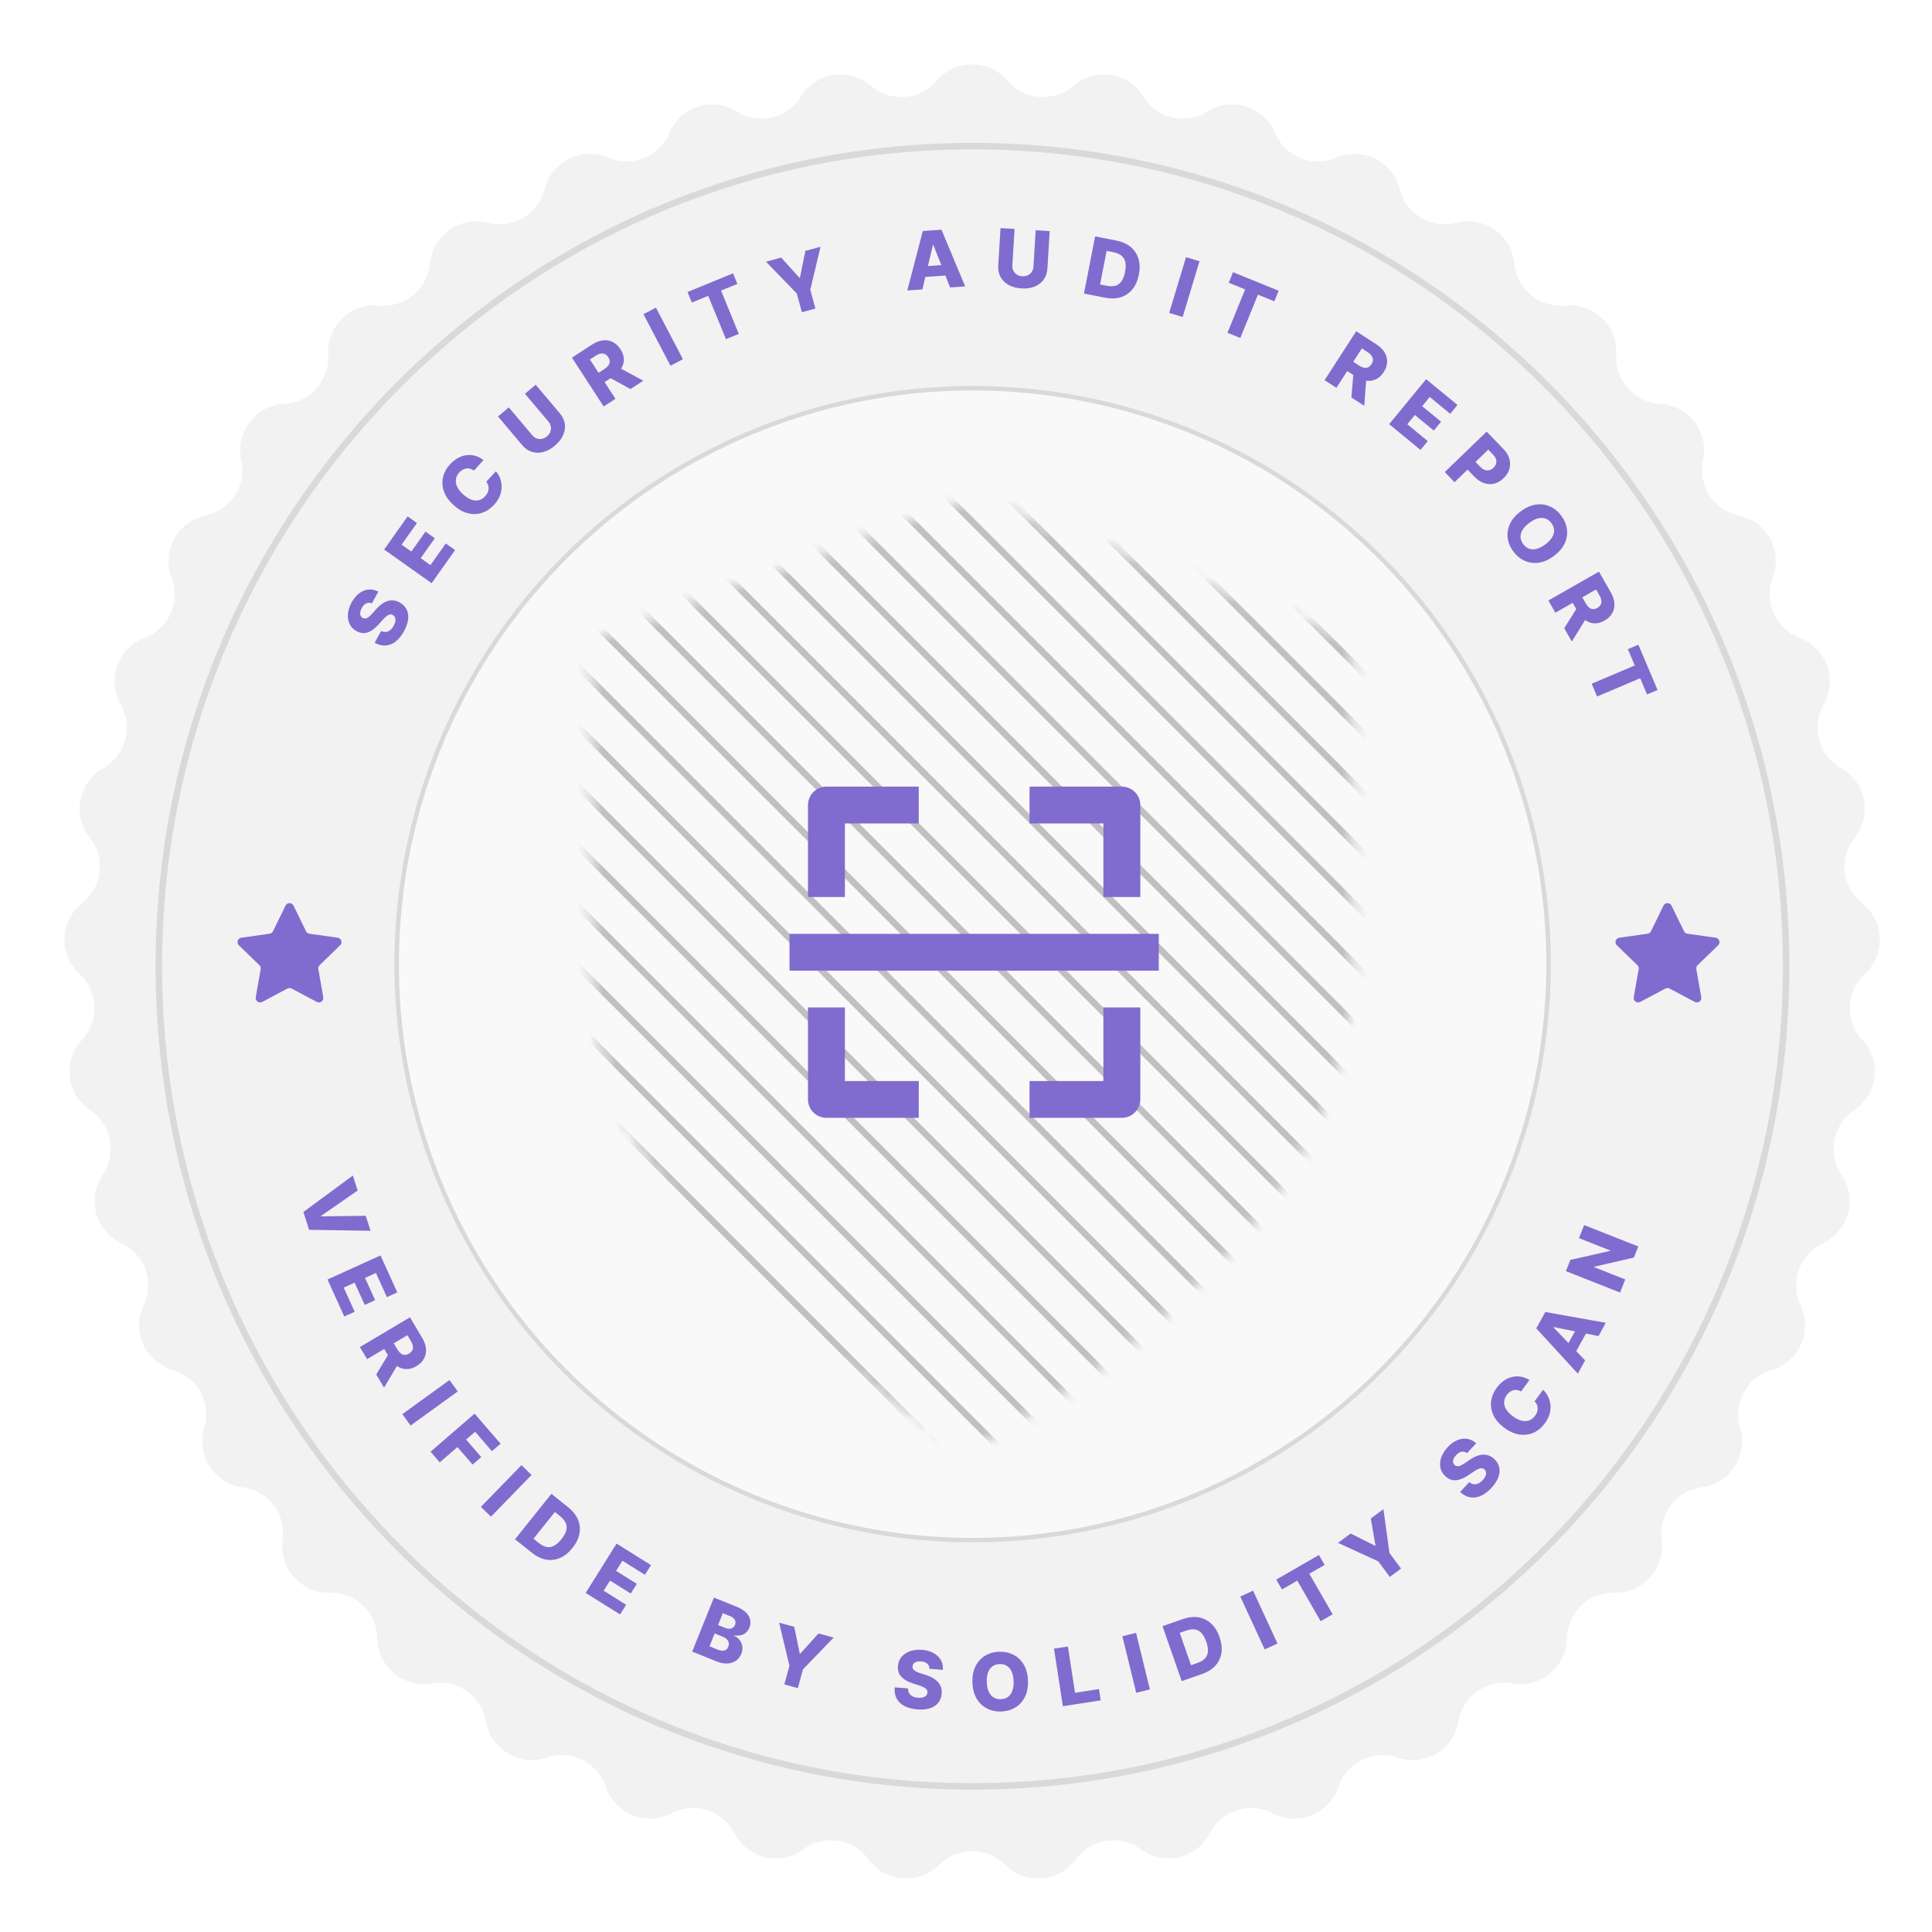 <svg width="149" height="149" viewBox="0 0 149 149" fill="none" xmlns="http://www.w3.org/2000/svg">
<g filter="url(#filter0_d_3110_1832)">
<path d="M72.246 5.225C73.678 3.544 76.275 3.544 77.707 5.225C78.997 6.74 81.274 6.915 82.78 5.615C84.451 4.172 87.018 4.568 88.176 6.448C89.22 8.143 91.443 8.663 93.13 7.608C95.003 6.437 97.478 7.22 98.336 9.255C99.109 11.089 101.227 11.942 103.055 11.157C105.084 10.286 107.411 11.438 107.948 13.58C108.432 15.51 110.395 16.677 112.322 16.18C114.46 15.629 116.584 17.123 116.788 19.322C116.972 21.303 118.734 22.756 120.714 22.559C122.911 22.34 124.782 24.141 124.648 26.345C124.527 28.331 126.046 30.036 128.033 30.144C130.238 30.263 131.812 32.328 131.343 34.486C130.92 36.43 132.162 38.347 134.109 38.757C136.27 39.211 137.51 41.493 136.717 43.554C136.003 45.411 136.937 47.495 138.799 48.197C140.865 48.976 141.743 51.419 140.644 53.335C139.655 55.062 140.26 57.264 141.993 58.242C143.916 59.327 144.41 61.876 143.032 63.602C141.79 65.157 142.052 67.425 143.616 68.656C145.351 70.023 145.45 72.618 143.825 74.113C142.36 75.46 142.273 77.742 143.63 79.197C145.136 80.812 144.838 83.392 143.004 84.621C141.351 85.729 140.916 87.971 142.035 89.616C143.277 91.442 142.589 93.946 140.588 94.881C138.785 95.724 138.014 97.873 138.868 99.67C139.817 101.664 138.755 104.034 136.635 104.652C134.725 105.21 133.634 107.216 134.204 109.122C134.837 111.238 133.425 113.417 131.236 113.705C129.263 113.965 127.879 115.781 128.151 117.752C128.454 119.939 126.726 121.878 124.519 121.828C122.529 121.783 120.884 123.367 120.853 125.356C120.818 127.565 118.814 129.217 116.64 128.83C114.681 128.482 112.813 129.796 112.478 131.758C112.107 133.935 109.875 135.262 107.785 134.548C105.902 133.905 103.855 134.918 103.225 136.806C102.526 138.9 100.117 139.871 98.161 138.847C96.398 137.924 94.221 138.613 93.31 140.382C92.299 142.345 89.77 142.937 87.993 141.626C86.392 140.445 84.135 140.794 82.965 142.403C81.666 144.189 79.077 144.388 77.521 142.821C76.118 141.409 73.835 141.409 72.433 142.821C70.876 144.388 68.287 144.189 66.988 142.403C65.818 140.794 63.561 140.445 61.96 141.626C60.183 142.937 57.654 142.345 56.643 140.382C55.732 138.613 53.555 137.924 51.792 138.847C49.836 139.871 47.428 138.9 46.728 136.806C46.098 134.918 44.051 133.905 42.168 134.548C40.078 135.262 37.846 133.935 37.475 131.758C37.14 129.796 35.272 128.482 33.313 128.83C31.139 129.217 29.136 127.565 29.101 125.356C29.069 123.367 27.424 121.783 25.434 121.828C23.227 121.878 21.499 119.939 21.802 117.752C22.074 115.781 20.69 113.965 18.717 113.705C16.528 113.417 15.116 111.238 15.749 109.122C16.32 107.216 15.229 105.21 13.319 104.652C11.199 104.034 10.136 101.664 11.085 99.67C11.94 97.873 11.168 95.724 9.365 94.881C7.364 93.946 6.676 91.442 7.918 89.616C9.037 87.971 8.602 85.729 6.949 84.621C5.115 83.392 4.817 80.812 6.323 79.197C7.68 77.742 7.593 75.46 6.128 74.113C4.503 72.618 4.603 70.023 6.337 68.656C7.901 67.425 8.163 65.157 6.921 63.602C5.543 61.876 6.037 59.327 7.961 58.242C9.693 57.264 10.299 55.062 9.309 53.335C8.21 51.419 9.088 48.976 11.155 48.197C13.016 47.495 13.95 45.411 13.236 43.554C12.443 41.493 13.683 39.211 15.844 38.757C17.791 38.347 19.033 36.43 18.61 34.486C18.141 32.328 19.715 30.263 21.92 30.144C23.907 30.036 25.426 28.331 25.305 26.345C25.171 24.141 27.042 22.34 29.239 22.559C31.22 22.756 32.981 21.303 33.165 19.322C33.369 17.123 35.493 15.629 37.631 16.18C39.558 16.677 41.521 15.51 42.005 13.58C42.542 11.438 44.869 10.286 46.898 11.157C48.726 11.942 50.844 11.089 51.617 9.255C52.475 7.22 54.95 6.437 56.823 7.608C58.51 8.663 60.733 8.143 61.777 6.448C62.935 4.568 65.502 4.172 67.173 5.615C68.68 6.915 70.956 6.74 72.246 5.225Z" fill="#F2F2F2"/>
<circle cx="75.094" cy="74.046" r="51.131" fill="white"/>
<circle cx="75.007" cy="74.046" r="43.732" fill="white" stroke="#D9D9D9" stroke-width="0.343"/>
<circle cx="75.007" cy="74.046" r="43.732" fill="white" stroke="#D9D9D9" stroke-width="0.343"/>
<path d="M137.75 73.519C137.75 108.453 109.654 136.77 75 136.77C40.346 136.77 12.25 108.453 12.25 73.519C12.25 38.586 40.346 10.27 75 10.27C109.654 10.27 137.75 38.586 137.75 73.519Z" fill="#F2F2F2" stroke="#D9D9D9" stroke-width="0.5"/>
<circle cx="75.011" cy="73.359" r="44.418" fill="#F9F9F9" stroke="#D9D9D9" stroke-width="0.343"/>
<path d="M28.679 45.539C28.532 45.474 28.391 45.471 28.257 45.529C28.123 45.586 28.004 45.707 27.902 45.892C27.835 46.015 27.794 46.127 27.781 46.226C27.768 46.326 27.779 46.412 27.812 46.484C27.845 46.555 27.897 46.611 27.968 46.651C28.025 46.687 28.084 46.703 28.142 46.703C28.202 46.7 28.263 46.684 28.325 46.653C28.386 46.62 28.45 46.575 28.515 46.517C28.58 46.459 28.646 46.391 28.715 46.312L28.978 46.016C29.127 45.844 29.278 45.704 29.43 45.594C29.583 45.483 29.736 45.403 29.889 45.356C30.042 45.307 30.197 45.291 30.353 45.308C30.508 45.325 30.665 45.376 30.823 45.462C31.071 45.6 31.25 45.78 31.36 46.002C31.47 46.224 31.508 46.477 31.474 46.763C31.442 47.047 31.335 47.353 31.155 47.681C30.974 48.01 30.767 48.27 30.534 48.46C30.301 48.65 30.046 48.758 29.771 48.783C29.495 48.809 29.202 48.739 28.893 48.574L29.393 47.663C29.524 47.725 29.649 47.749 29.766 47.735C29.884 47.721 29.993 47.674 30.095 47.593C30.197 47.511 30.286 47.4 30.363 47.26C30.433 47.132 30.476 47.014 30.491 46.905C30.506 46.795 30.496 46.699 30.462 46.616C30.427 46.534 30.37 46.47 30.291 46.425C30.216 46.386 30.14 46.374 30.063 46.39C29.985 46.405 29.901 46.449 29.811 46.521C29.72 46.592 29.619 46.689 29.507 46.815L29.185 47.173C28.919 47.471 28.646 47.67 28.364 47.77C28.081 47.869 27.79 47.837 27.492 47.671C27.248 47.539 27.071 47.356 26.96 47.123C26.85 46.891 26.807 46.63 26.833 46.34C26.859 46.051 26.953 45.757 27.117 45.459C27.285 45.154 27.482 44.918 27.709 44.751C27.936 44.581 28.176 44.486 28.43 44.464C28.684 44.442 28.934 44.496 29.18 44.628L28.679 45.539Z" fill="#806CCF"/>
<path d="M33.288 43.977L29.625 41.38L31.437 38.826L32.156 39.336L30.972 41.004L31.723 41.537L32.814 39.999L33.535 40.51L32.444 42.048L33.197 42.582L34.38 40.914L35.099 41.424L33.288 43.977Z" fill="#806CCF"/>
<path d="M37.29 34.48L36.552 35.29C36.459 35.225 36.364 35.179 36.266 35.152C36.169 35.124 36.071 35.117 35.973 35.128C35.875 35.14 35.78 35.173 35.686 35.226C35.592 35.277 35.504 35.348 35.421 35.438C35.275 35.599 35.188 35.774 35.16 35.963C35.134 36.15 35.167 36.343 35.259 36.542C35.352 36.739 35.505 36.934 35.717 37.127C35.937 37.328 36.151 37.465 36.357 37.538C36.563 37.609 36.756 37.621 36.936 37.575C37.116 37.528 37.278 37.425 37.421 37.267C37.502 37.178 37.564 37.087 37.607 36.994C37.651 36.9 37.677 36.806 37.684 36.711C37.691 36.615 37.679 36.52 37.649 36.427C37.618 36.333 37.569 36.242 37.502 36.155L38.245 35.349C38.379 35.496 38.485 35.671 38.563 35.872C38.642 36.072 38.684 36.288 38.69 36.518C38.694 36.747 38.651 36.982 38.558 37.223C38.467 37.462 38.318 37.695 38.11 37.923C37.837 38.224 37.526 38.433 37.178 38.551C36.829 38.667 36.466 38.678 36.087 38.584C35.708 38.49 35.336 38.278 34.972 37.946C34.606 37.614 34.36 37.262 34.233 36.891C34.106 36.521 34.084 36.157 34.169 35.799C34.253 35.441 34.43 35.114 34.698 34.819C34.881 34.618 35.079 34.458 35.29 34.338C35.501 34.217 35.719 34.141 35.944 34.108C36.168 34.075 36.394 34.088 36.622 34.148C36.851 34.208 37.073 34.318 37.29 34.48Z" fill="#806CCF"/>
<path d="M40.485 29.368L41.313 28.67L43.181 30.883C43.397 31.139 43.524 31.413 43.562 31.706C43.6 31.997 43.554 32.287 43.423 32.575C43.292 32.861 43.083 33.126 42.795 33.369C42.503 33.615 42.205 33.779 41.9 33.86C41.595 33.94 41.302 33.937 41.022 33.849C40.741 33.761 40.493 33.59 40.277 33.334L38.409 31.12L39.239 30.42L41.046 32.562C41.146 32.68 41.26 32.764 41.39 32.813C41.521 32.862 41.655 32.873 41.793 32.846C41.931 32.819 42.063 32.754 42.187 32.649C42.31 32.544 42.397 32.427 42.445 32.296C42.495 32.164 42.507 32.03 42.481 31.893C42.455 31.756 42.392 31.628 42.292 31.51L40.485 29.368Z" fill="#806CCF"/>
<path d="M46.556 30.348L44.11 26.583L45.665 25.572C45.947 25.389 46.223 25.282 46.494 25.251C46.765 25.217 47.018 25.259 47.252 25.375C47.485 25.49 47.686 25.676 47.853 25.934C48.023 26.195 48.11 26.454 48.114 26.71C48.118 26.966 48.046 27.209 47.899 27.441C47.751 27.672 47.533 27.88 47.246 28.067L46.263 28.706L45.797 27.989L46.611 27.459C46.749 27.37 46.852 27.278 46.92 27.183C46.99 27.085 47.024 26.985 47.024 26.88C47.024 26.774 46.985 26.663 46.91 26.547C46.834 26.43 46.748 26.349 46.651 26.305C46.553 26.258 46.445 26.247 46.327 26.269C46.208 26.29 46.081 26.345 45.945 26.434L45.496 26.725L47.466 29.757L46.556 30.348ZM47.558 27.25L49.613 28.361L48.621 29.006L46.583 27.883L47.558 27.25Z" fill="#806CCF"/>
<path d="M50.586 22.725L52.67 26.702L51.709 27.206L49.625 23.229L50.586 22.725Z" fill="#806CCF"/>
<path d="M53.357 22.335L53.023 21.519L56.534 20.079L56.869 20.895L55.609 21.411L56.978 24.75L55.988 25.156L54.619 21.817L53.357 22.335Z" fill="#806CCF"/>
<path d="M59.074 19.185L60.243 18.864L61.656 20.425L61.694 20.414L62.112 18.351L63.282 18.03L62.49 21.349L62.886 22.795L61.846 23.08L61.449 21.634L59.074 19.185Z" fill="#806CCF"/>
<path d="M71.136 21.321L69.973 21.403L71.168 16.817L72.609 16.715L74.436 21.088L73.273 21.17L71.985 17.894L71.95 17.896L71.136 21.321ZM70.857 19.569L73.289 19.397L73.347 20.22L70.915 20.391L70.857 19.569Z" fill="#806CCF"/>
<path d="M79.874 16.757L80.955 16.823L80.778 19.714C80.757 20.048 80.66 20.334 80.486 20.572C80.312 20.809 80.078 20.986 79.785 21.105C79.493 21.221 79.158 21.268 78.782 21.245C78.401 21.222 78.073 21.134 77.796 20.983C77.52 20.83 77.311 20.625 77.168 20.369C77.026 20.111 76.965 19.815 76.986 19.481L77.163 16.59L78.246 16.657L78.075 19.453C78.065 19.608 78.09 19.748 78.15 19.873C78.211 19.998 78.301 20.099 78.419 20.175C78.537 20.251 78.678 20.294 78.84 20.304C79.001 20.314 79.145 20.289 79.27 20.227C79.397 20.166 79.499 20.077 79.575 19.961C79.65 19.844 79.693 19.708 79.703 19.553L79.874 16.757Z" fill="#806CCF"/>
<path d="M85.226 21.958L83.597 21.639L84.458 17.233L86.085 17.55C86.534 17.638 86.903 17.802 87.193 18.041C87.484 18.28 87.686 18.582 87.798 18.946C87.91 19.309 87.922 19.719 87.833 20.177C87.743 20.636 87.578 21.013 87.337 21.309C87.097 21.604 86.798 21.809 86.438 21.922C86.078 22.033 85.674 22.045 85.226 21.958ZM84.84 20.939L85.363 21.041C85.61 21.09 85.826 21.089 86.013 21.039C86.202 20.988 86.359 20.876 86.483 20.704C86.609 20.531 86.703 20.285 86.765 19.968C86.827 19.651 86.832 19.39 86.78 19.185C86.728 18.978 86.623 18.816 86.466 18.699C86.31 18.581 86.106 18.497 85.854 18.448L85.346 18.349L84.84 20.939Z" fill="#806CCF"/>
<path d="M92.508 19.148L91.209 23.447L90.17 23.133L91.469 18.835L92.508 19.148Z" fill="#806CCF"/>
<path d="M94.763 20.807L95.095 19.991L98.61 21.422L98.277 22.239L97.016 21.725L95.655 25.067L94.664 24.663L96.026 21.321L94.763 20.807Z" fill="#806CCF"/>
<path d="M102.155 28.319L104.593 24.548L106.15 25.555C106.432 25.738 106.643 25.946 106.782 26.181C106.923 26.415 106.989 26.662 106.978 26.924C106.968 27.183 106.88 27.442 106.714 27.7C106.544 27.962 106.344 28.147 106.111 28.256C105.88 28.364 105.628 28.398 105.356 28.358C105.085 28.317 104.806 28.203 104.519 28.017L103.534 27.381L103.998 26.663L104.814 27.19C104.951 27.279 105.078 27.335 105.193 27.359C105.31 27.383 105.416 27.373 105.512 27.33C105.608 27.286 105.694 27.206 105.769 27.089C105.844 26.973 105.883 26.861 105.884 26.754C105.886 26.646 105.853 26.542 105.784 26.444C105.716 26.344 105.614 26.251 105.478 26.163L105.029 25.872L103.066 28.908L102.155 28.319ZM105.392 27.968L105.216 30.298L104.222 29.656L104.416 27.337L105.392 27.968Z" fill="#806CCF"/>
<path d="M107.135 31.711L109.987 28.243L112.405 30.232L111.845 30.913L110.265 29.613L109.68 30.325L111.137 31.522L110.575 32.205L109.119 31.007L108.533 31.72L110.113 33.019L109.553 33.7L107.135 31.711Z" fill="#806CCF"/>
<path d="M111.423 35.407L114.652 32.288L115.941 33.622C116.175 33.863 116.329 34.118 116.404 34.385C116.481 34.652 116.482 34.914 116.406 35.172C116.331 35.429 116.183 35.665 115.961 35.88C115.738 36.095 115.496 36.234 115.234 36.298C114.975 36.362 114.713 36.348 114.447 36.257C114.182 36.165 113.93 35.996 113.692 35.749L112.897 34.926L113.511 34.332L114.167 35.01C114.28 35.127 114.396 35.206 114.513 35.245C114.631 35.285 114.747 35.291 114.86 35.261C114.974 35.229 115.081 35.166 115.18 35.071C115.279 34.974 115.346 34.87 115.379 34.759C115.413 34.647 115.411 34.532 115.374 34.413C115.337 34.295 115.262 34.177 115.149 34.061L114.777 33.676L112.177 36.188L111.423 35.407Z" fill="#806CCF"/>
<path d="M119.848 41.87C119.453 42.167 119.061 42.342 118.672 42.396C118.283 42.45 117.92 42.401 117.583 42.248C117.246 42.097 116.957 41.86 116.716 41.539C116.474 41.216 116.328 40.871 116.278 40.505C116.228 40.139 116.283 39.777 116.443 39.42C116.604 39.063 116.882 38.737 117.276 38.441C117.672 38.145 118.063 37.969 118.451 37.914C118.84 37.86 119.203 37.908 119.539 38.06C119.875 38.211 120.165 38.448 120.407 38.771C120.648 39.093 120.794 39.436 120.845 39.801C120.897 40.168 120.843 40.531 120.682 40.889C120.521 41.247 120.243 41.574 119.848 41.87ZM119.182 40.983C119.416 40.807 119.589 40.626 119.7 40.438C119.813 40.252 119.864 40.065 119.854 39.879C119.845 39.694 119.775 39.515 119.645 39.342C119.517 39.17 119.364 39.053 119.188 38.992C119.012 38.93 118.819 38.926 118.607 38.981C118.397 39.036 118.175 39.152 117.941 39.327C117.707 39.502 117.534 39.683 117.421 39.87C117.31 40.057 117.259 40.244 117.269 40.431C117.279 40.617 117.349 40.796 117.478 40.968C117.607 41.141 117.76 41.258 117.935 41.318C118.111 41.38 118.304 41.383 118.515 41.327C118.726 41.273 118.949 41.158 119.182 40.983Z" fill="#806CCF"/>
<path d="M119.415 45.311L123.314 43.085L124.234 44.696C124.401 44.987 124.492 45.27 124.507 45.542C124.525 45.814 124.469 46.064 124.34 46.291C124.211 46.518 124.014 46.707 123.747 46.859C123.477 47.014 123.213 47.086 122.957 47.075C122.702 47.065 122.463 46.979 122.24 46.819C122.018 46.657 121.822 46.428 121.653 46.131L121.071 45.112L121.814 44.688L122.295 45.532C122.377 45.674 122.463 45.782 122.554 45.857C122.647 45.931 122.746 45.972 122.85 45.978C122.956 45.983 123.069 45.951 123.19 45.882C123.31 45.813 123.396 45.732 123.446 45.638C123.498 45.542 123.516 45.435 123.5 45.316C123.486 45.197 123.438 45.066 123.358 44.925L123.093 44.461L119.953 46.253L119.415 45.311ZM122.45 46.489L121.223 48.477L120.636 47.449L121.874 45.48L122.45 46.489Z" fill="#806CCF"/>
<path d="M125.544 49.066L126.355 48.722L127.836 52.216L127.025 52.56L126.493 51.307L123.171 52.715L122.753 51.73L126.076 50.322L125.544 49.066Z" fill="#806CCF"/>
<path d="M27.584 90.815L24.758 92.774L24.769 92.81L28.207 92.764L28.577 93.92L23.839 93.846L23.399 92.47L27.213 89.659L27.584 90.815Z" fill="#806CCF"/>
<path d="M25.257 97.678L29.346 95.822L30.64 98.673L29.837 99.037L28.992 97.175L28.153 97.555L28.933 99.272L28.128 99.638L27.349 97.921L26.509 98.302L27.354 100.165L26.552 100.529L25.257 97.678Z" fill="#806CCF"/>
<path d="M27.757 102.886L31.618 100.593L32.565 102.187C32.736 102.476 32.833 102.757 32.853 103.029C32.875 103.301 32.824 103.552 32.698 103.781C32.574 104.01 32.38 104.202 32.116 104.359C31.848 104.518 31.586 104.595 31.329 104.589C31.074 104.583 30.833 104.501 30.608 104.344C30.383 104.187 30.184 103.961 30.009 103.667L29.41 102.659L30.145 102.222L30.641 103.057C30.725 103.198 30.813 103.304 30.905 103.377C31 103.45 31.099 103.489 31.204 103.493C31.309 103.497 31.422 103.463 31.541 103.392C31.661 103.321 31.745 103.238 31.794 103.143C31.844 103.047 31.86 102.939 31.842 102.821C31.826 102.701 31.776 102.572 31.693 102.432L31.42 101.972L28.311 103.819L27.757 102.886ZM30.812 104.011L29.619 106.02L29.015 105.002L30.219 103.012L30.812 104.011Z" fill="#806CCF"/>
<path d="M35.303 106.311L31.663 108.941L31.028 108.062L34.667 105.431L35.303 106.311Z" fill="#806CCF"/>
<path d="M33.205 110.958L36.603 108.023L38.606 110.343L37.939 110.919L36.645 109.421L35.948 110.023L37.115 111.373L36.446 111.951L35.279 110.6L33.914 111.78L33.205 110.958Z" fill="#806CCF"/>
<path d="M40.995 112.752L37.863 115.969L37.086 115.212L40.218 111.995L40.995 112.752Z" fill="#806CCF"/>
<path d="M41.014 118.749L39.719 117.711L42.526 114.207L43.82 115.244C44.177 115.53 44.428 115.846 44.573 116.193C44.721 116.54 44.76 116.9 44.69 117.275C44.621 117.649 44.441 118.017 44.149 118.381C43.857 118.746 43.535 119.004 43.185 119.154C42.835 119.305 42.475 119.346 42.103 119.279C41.733 119.211 41.37 119.034 41.014 118.749ZM41.144 117.668L41.56 118.001C41.756 118.158 41.949 118.258 42.138 118.301C42.328 118.343 42.519 118.317 42.709 118.222C42.901 118.127 43.098 117.953 43.3 117.701C43.502 117.449 43.628 117.22 43.677 117.014C43.727 116.807 43.709 116.615 43.624 116.438C43.541 116.261 43.399 116.092 43.199 115.931L42.795 115.608L41.144 117.668Z" fill="#806CCF"/>
<path d="M45.169 121.851L47.55 118.044L50.204 119.705L49.737 120.452L48.002 119.367L47.514 120.148L49.113 121.148L48.644 121.897L47.046 120.897L46.556 121.679L48.29 122.764L47.823 123.511L45.169 121.851Z" fill="#806CCF"/>
<path d="M53.384 126.375L55.06 122.209L56.797 122.908C57.109 123.034 57.352 123.183 57.527 123.356C57.703 123.529 57.812 123.716 57.854 123.917C57.897 124.119 57.877 124.324 57.793 124.533C57.729 124.692 57.639 124.82 57.522 124.918C57.406 125.015 57.273 125.08 57.124 125.115C56.974 125.149 56.816 125.152 56.65 125.123L56.634 125.163C56.799 125.239 56.936 125.347 57.045 125.487C57.155 125.628 57.224 125.789 57.251 125.972C57.279 126.153 57.253 126.344 57.172 126.545C57.082 126.769 56.944 126.946 56.76 127.076C56.575 127.205 56.355 127.277 56.098 127.292C55.842 127.306 55.56 127.251 55.253 127.127L53.384 126.375ZM54.717 125.968L55.339 126.219C55.558 126.307 55.735 126.33 55.871 126.289C56.009 126.248 56.108 126.154 56.167 126.006C56.21 125.899 56.222 125.797 56.203 125.699C56.185 125.6 56.138 125.511 56.062 125.432C55.988 125.352 55.886 125.285 55.757 125.234L55.117 124.976L54.717 125.968ZM55.378 124.327L55.935 124.551C56.045 124.595 56.15 124.616 56.25 124.614C56.35 124.612 56.438 124.586 56.513 124.536C56.59 124.486 56.648 124.413 56.687 124.315C56.743 124.175 56.738 124.046 56.671 123.926C56.604 123.806 56.487 123.712 56.319 123.645L55.745 123.414L55.378 124.327Z" fill="#806CCF"/>
<path d="M60.086 124.145L61.256 124.464L61.677 126.527L61.715 126.537L63.126 124.974L64.295 125.293L61.924 127.746L61.53 129.193L60.489 128.909L60.884 127.463L60.086 124.145Z" fill="#806CCF"/>
<path d="M71.682 127.699C71.681 127.538 71.626 127.408 71.519 127.309C71.413 127.209 71.254 127.151 71.043 127.133C70.903 127.122 70.785 127.13 70.689 127.159C70.593 127.187 70.518 127.232 70.466 127.292C70.415 127.351 70.385 127.421 70.376 127.502C70.368 127.569 70.376 127.629 70.401 127.682C70.427 127.736 70.467 127.785 70.521 127.829C70.576 127.872 70.643 127.911 70.722 127.947C70.801 127.983 70.891 128.016 70.991 128.046L71.368 128.166C71.586 128.232 71.775 128.313 71.938 128.407C72.101 128.501 72.236 128.608 72.342 128.729C72.449 128.849 72.527 128.984 72.575 129.133C72.622 129.282 72.639 129.447 72.626 129.626C72.601 129.908 72.509 130.145 72.351 130.336C72.193 130.526 71.977 130.664 71.703 130.75C71.43 130.836 71.107 130.863 70.734 130.832C70.36 130.801 70.038 130.718 69.77 130.582C69.501 130.447 69.299 130.259 69.163 130.017C69.028 129.775 68.973 129.48 68.998 129.13L70.033 129.216C70.03 129.361 70.058 129.484 70.119 129.586C70.179 129.688 70.267 129.769 70.383 129.828C70.499 129.888 70.637 129.924 70.796 129.937C70.942 129.95 71.067 129.94 71.172 129.909C71.279 129.879 71.363 129.831 71.424 129.765C71.485 129.7 71.52 129.622 71.529 129.532C71.535 129.448 71.515 129.373 71.469 129.309C71.423 129.244 71.349 129.185 71.246 129.132C71.145 129.078 71.014 129.026 70.854 128.974L70.396 128.826C70.016 128.705 69.722 128.536 69.516 128.319C69.31 128.101 69.222 127.823 69.251 127.483C69.273 127.206 69.368 126.97 69.535 126.774C69.702 126.578 69.924 126.433 70.198 126.339C70.473 126.245 70.78 126.211 71.12 126.24C71.466 126.269 71.762 126.353 72.007 126.492C72.254 126.63 72.439 126.81 72.563 127.033C72.686 127.256 72.738 127.507 72.718 127.785L71.682 127.699Z" fill="#806CCF"/>
<path d="M79.281 128.612C79.299 129.106 79.219 129.528 79.042 129.878C78.864 130.228 78.617 130.498 78.299 130.689C77.983 130.879 77.624 130.981 77.222 130.996C76.819 131.01 76.453 130.934 76.123 130.766C75.794 130.598 75.528 130.347 75.326 130.012C75.125 129.676 75.015 129.261 74.997 128.769C74.979 128.275 75.058 127.853 75.234 127.503C75.411 127.153 75.658 126.883 75.974 126.693C76.29 126.503 76.65 126.401 77.053 126.386C77.455 126.371 77.82 126.447 78.15 126.613C78.481 126.78 78.747 127.031 78.95 127.367C79.152 127.704 79.262 128.119 79.281 128.612ZM78.172 128.653C78.161 128.361 78.111 128.115 78.02 127.917C77.931 127.718 77.807 127.57 77.648 127.472C77.491 127.374 77.304 127.329 77.088 127.337C76.873 127.345 76.691 127.403 76.54 127.513C76.388 127.622 76.275 127.779 76.199 127.984C76.125 128.188 76.093 128.436 76.104 128.729C76.114 129.021 76.164 129.266 76.253 129.465C76.344 129.663 76.469 129.811 76.627 129.909C76.786 130.008 76.973 130.053 77.187 130.045C77.403 130.037 77.586 129.978 77.736 129.869C77.887 129.76 78 129.603 78.074 129.398C78.15 129.193 78.183 128.945 78.172 128.653Z" fill="#806CCF"/>
<path d="M81.971 130.585L81.287 126.147L82.359 125.982L82.909 129.549L84.756 129.264L84.89 130.135L81.971 130.585Z" fill="#806CCF"/>
<path d="M87.616 124.931L88.681 129.293L87.627 129.551L86.561 125.189L87.616 124.931Z" fill="#806CCF"/>
<path d="M92.702 128.105L91.135 128.652L89.655 124.413L91.219 123.866C91.651 123.716 92.053 123.67 92.424 123.731C92.796 123.79 93.122 123.949 93.403 124.207C93.683 124.463 93.9 124.812 94.054 125.252C94.208 125.694 94.256 126.103 94.197 126.479C94.139 126.856 93.984 127.183 93.73 127.462C93.475 127.74 93.133 127.954 92.702 128.105ZM91.855 127.421L92.358 127.245C92.595 127.162 92.782 127.052 92.918 126.914C93.055 126.775 93.134 126.6 93.155 126.388C93.176 126.175 93.134 125.916 93.027 125.611C92.921 125.306 92.793 125.078 92.644 124.927C92.495 124.775 92.323 124.688 92.128 124.666C91.934 124.642 91.716 124.673 91.473 124.758L90.984 124.929L91.855 127.421Z" fill="#806CCF"/>
<path d="M96.64 121.676L98.522 125.752L97.537 126.207L95.654 122.131L96.64 121.676Z" fill="#806CCF"/>
<path d="M98.868 121.583L98.428 120.82L101.717 118.926L102.157 119.69L100.977 120.369L102.778 123.497L101.851 124.031L100.05 120.903L98.868 121.583Z" fill="#806CCF"/>
<path d="M103.191 117.99L104.164 117.268L106.047 118.21L106.078 118.186L105.72 116.112L106.693 115.389L107.158 118.769L108.052 119.973L107.186 120.616L106.292 119.412L103.191 117.99Z" fill="#806CCF"/>
<path d="M113.14 111.07C113.012 110.972 112.876 110.934 112.732 110.958C112.588 110.98 112.444 111.068 112.3 111.224C112.204 111.326 112.138 111.424 112.101 111.518C112.064 111.611 112.053 111.697 112.069 111.775C112.083 111.852 112.119 111.919 112.178 111.976C112.226 112.024 112.278 112.054 112.335 112.068C112.394 112.08 112.457 112.079 112.524 112.064C112.592 112.047 112.664 112.019 112.742 111.979C112.819 111.938 112.9 111.888 112.986 111.828L113.313 111.606C113.499 111.476 113.68 111.376 113.854 111.307C114.029 111.236 114.197 111.196 114.357 111.187C114.518 111.177 114.672 111.2 114.819 111.254C114.966 111.309 115.105 111.397 115.238 111.518C115.445 111.712 115.574 111.931 115.626 112.173C115.679 112.415 115.654 112.67 115.552 112.939C115.451 113.206 115.273 113.477 115.018 113.751C114.763 114.026 114.498 114.227 114.226 114.355C113.953 114.483 113.68 114.526 113.407 114.483C113.133 114.44 112.867 114.301 112.607 114.065L113.314 113.304C113.426 113.396 113.541 113.45 113.658 113.465C113.776 113.481 113.893 113.461 114.011 113.408C114.13 113.353 114.244 113.267 114.353 113.15C114.452 113.043 114.522 112.938 114.563 112.837C114.605 112.734 114.619 112.638 114.605 112.55C114.592 112.461 114.552 112.386 114.487 112.323C114.424 112.266 114.353 112.236 114.274 112.233C114.194 112.229 114.102 112.251 113.997 112.299C113.893 112.345 113.77 112.415 113.631 112.509L113.231 112.778C112.901 113.002 112.588 113.129 112.29 113.157C111.991 113.184 111.717 113.082 111.469 112.849C111.264 112.661 111.137 112.44 111.086 112.188C111.036 111.935 111.058 111.672 111.154 111.397C111.249 111.123 111.413 110.861 111.645 110.611C111.881 110.357 112.13 110.176 112.391 110.069C112.652 109.96 112.908 109.926 113.16 109.967C113.412 110.007 113.641 110.121 113.847 110.309L113.14 111.07Z" fill="#806CCF"/>
<path d="M117.957 105.426L117.312 106.312C117.212 106.258 117.112 106.222 117.012 106.206C116.912 106.189 116.815 106.192 116.719 106.214C116.623 106.237 116.531 106.279 116.444 106.342C116.356 106.403 116.276 106.483 116.204 106.583C116.076 106.759 116.008 106.942 116.002 107.132C115.996 107.322 116.05 107.51 116.163 107.697C116.277 107.883 116.45 108.061 116.681 108.229C116.922 108.405 117.149 108.517 117.362 108.568C117.575 108.616 117.768 108.607 117.942 108.542C118.116 108.475 118.265 108.355 118.391 108.183C118.461 108.086 118.513 107.989 118.546 107.891C118.58 107.793 118.595 107.696 118.591 107.602C118.588 107.505 118.566 107.412 118.526 107.323C118.485 107.232 118.427 107.147 118.35 107.068L119.001 106.186C119.15 106.318 119.275 106.48 119.374 106.672C119.474 106.862 119.539 107.072 119.57 107.3C119.6 107.528 119.582 107.766 119.516 108.015C119.452 108.262 119.329 108.511 119.147 108.76C118.908 109.089 118.622 109.331 118.289 109.486C117.955 109.639 117.595 109.689 117.208 109.637C116.821 109.585 116.428 109.414 116.03 109.124C115.63 108.834 115.347 108.511 115.181 108.156C115.014 107.802 114.953 107.442 114.998 107.077C115.043 106.712 115.183 106.368 115.418 106.046C115.578 105.826 115.756 105.645 115.954 105.503C116.15 105.36 116.358 105.26 116.578 105.204C116.797 105.146 117.024 105.135 117.257 105.169C117.491 105.203 117.724 105.289 117.957 105.426Z" fill="#806CCF"/>
<path d="M122.249 103.918L121.687 104.94L118.482 101.449L119.178 100.183L123.843 101.019L123.281 102.041L119.829 101.347L119.813 101.377L122.249 103.918ZM120.625 103.203L121.8 101.066L122.522 101.464L121.348 103.6L120.625 103.203Z" fill="#806CCF"/>
<path d="M122.172 93.48L126.348 95.13L126.009 95.986L122.942 96.695L122.932 96.722L125.342 97.674L124.943 98.684L120.767 97.034L121.111 96.165L124.166 95.472L124.18 95.438L121.774 94.487L122.172 93.48Z" fill="#806CCF"/>
<mask id="mask0_3110_1832" style="mask-type:alpha" maskUnits="userSpaceOnUse" x="45" y="37" width="60" height="74">
<path d="M74.684 110.595C74.875 110.695 75.088 110.695 75.279 110.595C78.362 108.981 104.342 94.762 104.342 74.048V48.833C104.342 48.547 104.164 48.291 103.897 48.191L75.222 37.438C75.067 37.38 74.896 37.38 74.741 37.438L46.066 48.191C45.798 48.291 45.621 48.547 45.621 48.833V74.048C45.621 94.762 71.601 108.981 74.684 110.595Z" fill="#806CCF"/>
</mask>
<g mask="url(#mask0_3110_1832)">
<line x1="15.146" y1="76.452" x2="72.383" y2="133.69" stroke="#C0C0C0" stroke-width="0.5"/>
<line x1="17.462" y1="74.142" x2="74.7" y2="131.379" stroke="#C0C0C0" stroke-width="0.5"/>
<line x1="19.765" y1="71.831" x2="77.002" y2="129.069" stroke="#C0C0C0" stroke-width="0.5"/>
<line x1="22.083" y1="69.519" x2="79.321" y2="126.756" stroke="#C0C0C0" stroke-width="0.5"/>
<line x1="24.392" y1="67.208" x2="81.629" y2="124.446" stroke="#C0C0C0" stroke-width="0.5"/>
<line x1="26.696" y1="64.897" x2="83.934" y2="122.135" stroke="#C0C0C0" stroke-width="0.5"/>
<line x1="29.013" y1="62.589" x2="86.25" y2="119.827" stroke="#C0C0C0" stroke-width="0.5"/>
<line x1="31.315" y1="60.278" x2="88.553" y2="117.516" stroke="#C0C0C0" stroke-width="0.5"/>
<line x1="33.632" y1="57.964" x2="90.87" y2="115.202" stroke="#C0C0C0" stroke-width="0.5"/>
<line x1="35.95" y1="55.655" x2="93.188" y2="112.893" stroke="#C0C0C0" stroke-width="0.5"/>
<line x1="38.259" y1="53.341" x2="95.496" y2="110.579" stroke="#C0C0C0" stroke-width="0.5"/>
<line x1="40.563" y1="51.034" x2="97.801" y2="108.272" stroke="#C0C0C0" stroke-width="0.5"/>
<line x1="42.88" y1="48.724" x2="100.118" y2="105.961" stroke="#C0C0C0" stroke-width="0.5"/>
<line x1="45.196" y1="46.411" x2="102.434" y2="103.649" stroke="#C0C0C0" stroke-width="0.5"/>
<line x1="47.499" y1="44.101" x2="104.737" y2="101.338" stroke="#C0C0C0" stroke-width="0.5"/>
<line x1="49.817" y1="41.788" x2="107.055" y2="99.026" stroke="#C0C0C0" stroke-width="0.5"/>
<line x1="52.12" y1="39.477" x2="109.358" y2="96.715" stroke="#C0C0C0" stroke-width="0.5"/>
<line x1="54.431" y1="37.167" x2="111.668" y2="94.405" stroke="#C0C0C0" stroke-width="0.5"/>
<line x1="56.747" y1="34.856" x2="113.985" y2="92.094" stroke="#C0C0C0" stroke-width="0.5"/>
<line x1="59.05" y1="32.544" x2="116.288" y2="89.782" stroke="#C0C0C0" stroke-width="0.5"/>
<line x1="61.366" y1="30.233" x2="118.604" y2="87.471" stroke="#C0C0C0" stroke-width="0.5"/>
<line x1="63.685" y1="27.923" x2="120.922" y2="85.16" stroke="#C0C0C0" stroke-width="0.5"/>
<line x1="65.993" y1="25.614" x2="123.231" y2="82.852" stroke="#C0C0C0" stroke-width="0.5"/>
<line x1="68.29" y1="23.304" x2="125.528" y2="80.541" stroke="#C0C0C0" stroke-width="0.5"/>
<line x1="70.606" y1="20.989" x2="127.844" y2="78.227" stroke="#C0C0C0" stroke-width="0.5"/>
<line x1="72.917" y1="18.681" x2="130.155" y2="75.918" stroke="#C0C0C0" stroke-width="0.5"/>
<line x1="75.228" y1="16.37" x2="132.465" y2="73.608" stroke="#C0C0C0" stroke-width="0.5"/>
<line x1="77.538" y1="14.06" x2="134.776" y2="71.297" stroke="#C0C0C0" stroke-width="0.5"/>
</g>
<path d="M62.313 61.085V68.18H65.161V62.504H70.856V59.666H63.737C63.359 59.666 62.997 59.816 62.73 60.082C62.463 60.348 62.313 60.709 62.313 61.085ZM87.944 68.18V61.085C87.944 60.709 87.794 60.348 87.527 60.082C87.26 59.816 86.898 59.666 86.52 59.666H79.4V62.504H85.096V68.18H87.944ZM85.096 82.371H79.4V85.21H86.52C86.898 85.21 87.26 85.06 87.527 84.794C87.794 84.528 87.944 84.167 87.944 83.79V76.695H85.096V82.371ZM70.856 85.21V82.371H65.161V76.695H62.313V83.79C62.313 84.167 62.463 84.528 62.73 84.794C62.997 85.06 63.359 85.21 63.737 85.21H70.856ZM60.889 71.019H89.368V73.857H60.889V71.019Z" fill="#806CCF"/>
<path d="M22.02 68.844C22.145 68.587 22.511 68.587 22.636 68.844L23.602 70.821C23.652 70.924 23.75 70.995 23.862 71.01L26.042 71.318C26.325 71.358 26.438 71.706 26.232 71.904L24.65 73.435C24.568 73.514 24.531 73.628 24.551 73.74L24.931 75.909C24.981 76.19 24.685 76.405 24.433 76.271L22.488 75.239C22.388 75.185 22.267 75.185 22.167 75.239L20.223 76.271C19.97 76.405 19.675 76.19 19.724 75.909L20.105 73.74C20.124 73.628 20.087 73.514 20.005 73.435L18.423 71.904C18.218 71.706 18.331 71.358 18.613 71.318L20.793 71.01C20.906 70.995 21.003 70.924 21.053 70.821L22.02 68.844Z" fill="#806CCF"/>
<path d="M128.293 68.844C128.418 68.587 128.784 68.587 128.909 68.844L129.876 70.821C129.926 70.924 130.023 70.995 130.136 71.01L132.315 71.318C132.598 71.358 132.711 71.706 132.506 71.904L130.923 73.435C130.842 73.514 130.804 73.628 130.824 73.74L131.205 75.909C131.254 76.19 130.958 76.405 130.706 76.271L128.762 75.239C128.661 75.185 128.541 75.185 128.44 75.239L126.496 76.271C126.244 76.405 125.948 76.19 125.997 75.909L126.378 73.74C126.398 73.628 126.361 73.514 126.279 73.435L124.696 71.904C124.491 71.706 124.604 71.358 124.887 71.318L127.066 71.01C127.179 70.995 127.277 70.924 127.327 70.821L128.293 68.844Z" fill="#806CCF"/>
</g>
<defs>
<filter id="filter0_d_3110_1832" x="0.971" y="0.965" width="148.012" height="147.914" filterUnits="userSpaceOnUse" color-interpolation-filters="sRGB">
<feFlood flood-opacity="0" result="BackgroundImageFix"/>
<feColorMatrix in="SourceAlpha" type="matrix" values="0 0 0 0 0 0 0 0 0 0 0 0 0 0 0 0 0 0 127 0" result="hardAlpha"/>
<feOffset dy="1"/>
<feGaussianBlur stdDeviation="2"/>
<feComposite in2="hardAlpha" operator="out"/>
<feColorMatrix type="matrix" values="0 0 0 0 0 0 0 0 0 0 0 0 0 0 0 0 0 0 0.15 0"/>
<feBlend mode="normal" in2="BackgroundImageFix" result="effect1_dropShadow_3110_1832"/>
<feBlend mode="normal" in="SourceGraphic" in2="effect1_dropShadow_3110_1832" result="shape"/>
</filter>
</defs>
</svg>
